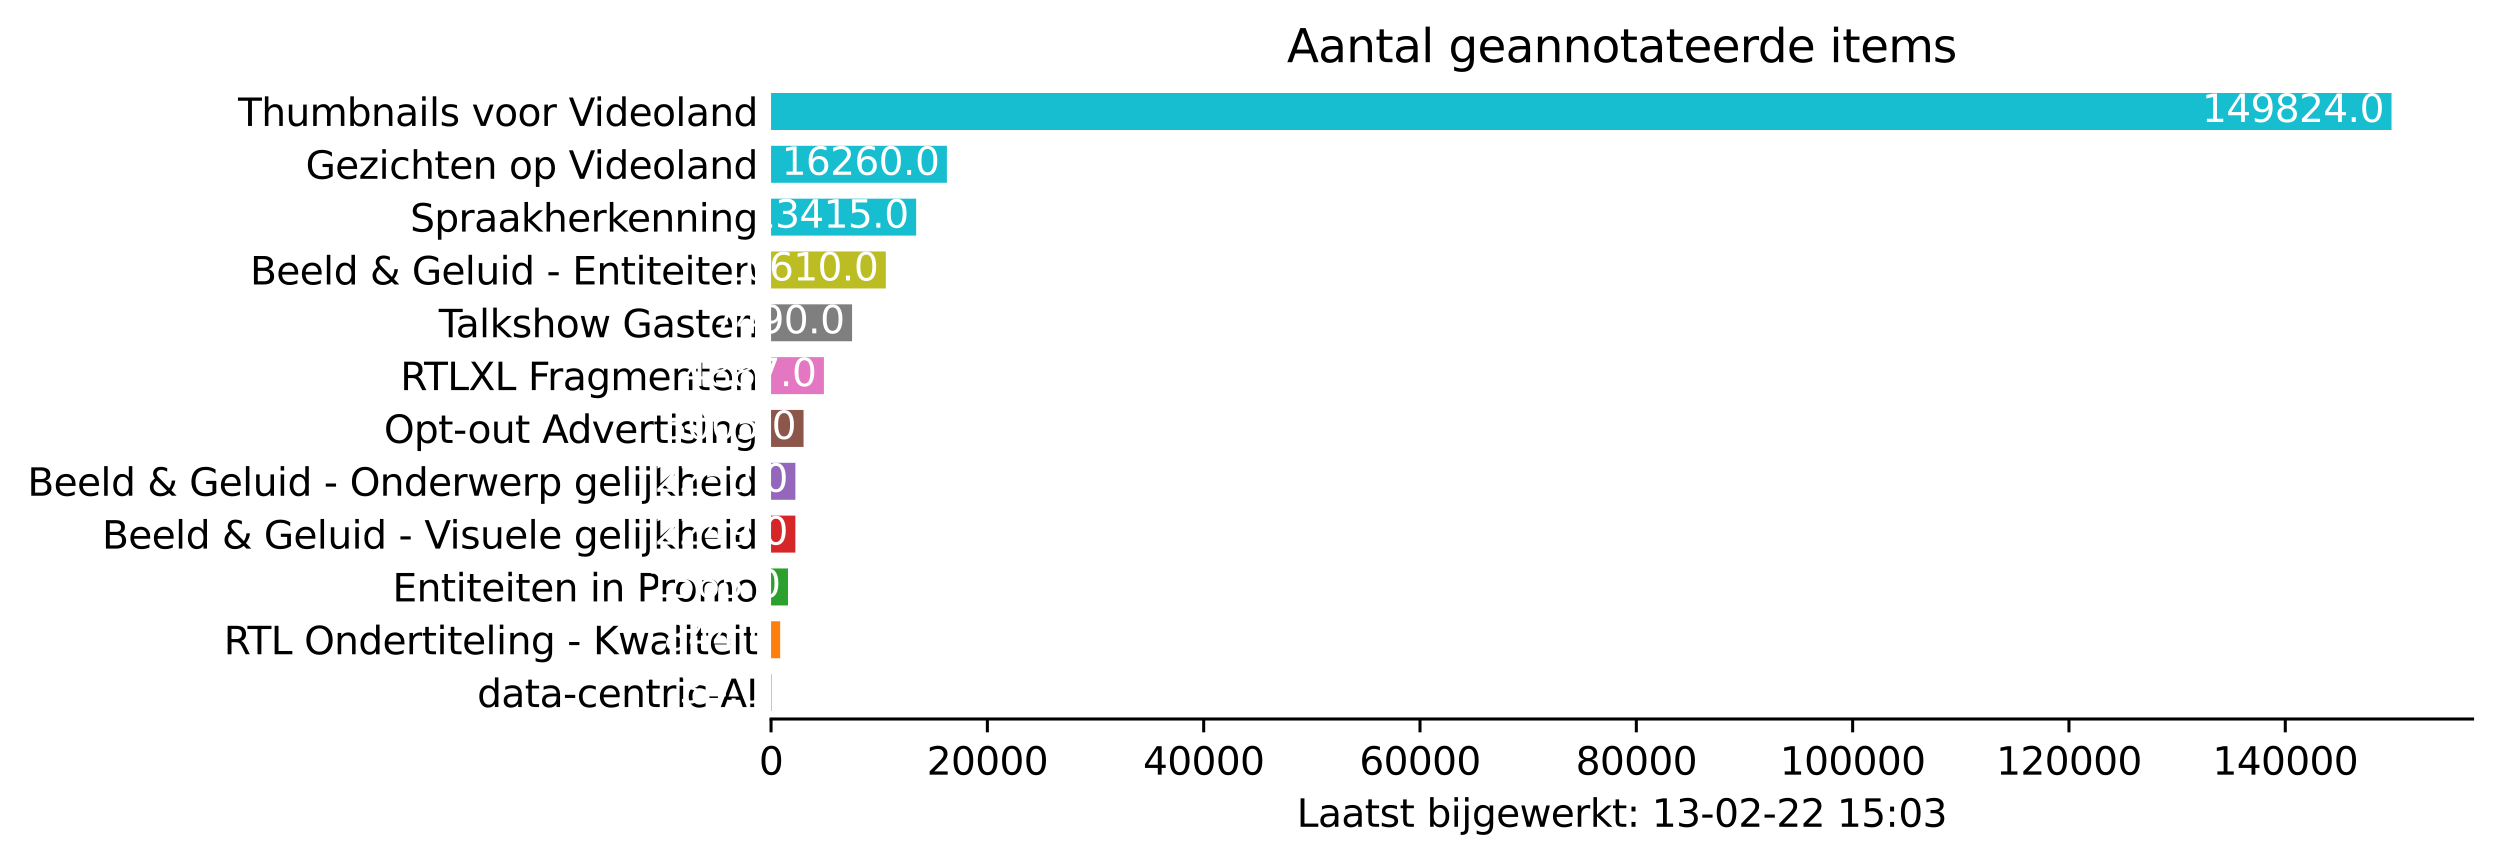 <?xml version="1.0" encoding="utf-8" standalone="no"?>
<!DOCTYPE svg PUBLIC "-//W3C//DTD SVG 1.1//EN"
  "http://www.w3.org/Graphics/SVG/1.1/DTD/svg11.dtd">
<svg xmlns:xlink="http://www.w3.org/1999/xlink" width="655.891pt" height="226.194pt" viewBox="0 0 655.891 226.194" xmlns="http://www.w3.org/2000/svg" version="1.1">
 <defs>
  <style type="text/css">*{stroke-linejoin: round; stroke-linecap: butt}</style>
 </defs>
 <g id="figure_1">
  <g id="patch_1">
   <path d="M 0 226.194 
L 655.891 226.194 
L 655.891 0 
L 0 0 
z
" style="fill: #ffffff"/>
  </g>
  <g id="axes_1">
   <g id="patch_2">
    <path d="M 202.291 188.638 
L 648.691 188.638 
L 648.691 22.318 
L 202.291 22.318 
z
" style="fill: #ffffff"/>
   </g>
   <g id="patch_3">
    <path d="M 202.291 186.559 
L 202.387 186.559 
L 202.387 176.857 
L 202.291 176.857 
z
" clip-path="url(#pb85c07b975)" style="fill: #1f77b4"/>
   </g>
   <g id="patch_4">
    <path d="M 202.291 172.699 
L 204.686 172.699 
L 204.686 162.997 
L 202.291 162.997 
z
" clip-path="url(#pb85c07b975)" style="fill: #ff7f0e"/>
   </g>
   <g id="patch_5">
    <path d="M 202.291 158.839 
L 206.731 158.839 
L 206.731 149.137 
L 202.291 149.137 
z
" clip-path="url(#pb85c07b975)" style="fill: #2ca02c"/>
   </g>
   <g id="patch_6">
    <path d="M 202.291 144.979 
L 208.672 144.979 
L 208.672 135.277 
L 202.291 135.277 
z
" clip-path="url(#pb85c07b975)" style="fill: #d62728"/>
   </g>
   <g id="patch_7">
    <path d="M 202.291 131.119 
L 208.675 131.119 
L 208.675 121.417 
L 202.291 121.417 
z
" clip-path="url(#pb85c07b975)" style="fill: #9467bd"/>
   </g>
   <g id="patch_8">
    <path d="M 202.291 117.259 
L 210.818 117.259 
L 210.818 107.557 
L 202.291 107.557 
z
" clip-path="url(#pb85c07b975)" style="fill: #8c564b"/>
   </g>
   <g id="patch_9">
    <path d="M 202.291 103.399 
L 216.158 103.399 
L 216.158 93.697 
L 202.291 93.697 
z
" clip-path="url(#pb85c07b975)" style="fill: #e377c2"/>
   </g>
   <g id="patch_10">
    <path d="M 202.291 89.539 
L 223.544 89.539 
L 223.544 79.837 
L 202.291 79.837 
z
" clip-path="url(#pb85c07b975)" style="fill: #7f7f7f"/>
   </g>
   <g id="patch_11">
    <path d="M 202.291 75.679 
L 232.398 75.679 
L 232.398 65.977 
L 202.291 65.977 
z
" clip-path="url(#pb85c07b975)" style="fill: #bcbd22"/>
   </g>
   <g id="patch_12">
    <path d="M 202.291 61.819 
L 240.357 61.819 
L 240.357 52.117 
L 202.291 52.117 
z
" clip-path="url(#pb85c07b975)" style="fill: #17becf"/>
   </g>
   <g id="patch_13">
    <path d="M 202.291 47.959 
L 248.43 47.959 
L 248.43 38.257 
L 202.291 38.257 
z
" clip-path="url(#pb85c07b975)" style="fill: #17becf"/>
   </g>
   <g id="patch_14">
    <path d="M 202.291 34.099 
L 627.433 34.099 
L 627.433 24.397 
L 202.291 24.397 
z
" clip-path="url(#pb85c07b975)" style="fill: #17becf"/>
   </g>
   <g id="matplotlib.axis_1">
    <g id="xtick_1">
     <g id="line2d_1">
      <defs>
       <path id="mb6f5c6ece5" d="M 0 0 
L 0 3.5 
" style="stroke: #000000; stroke-width: 0.8"/>
      </defs>
      <g>
       <use xlink:href="#mb6f5c6ece5" x="202.291" y="188.638" style="stroke: #000000; stroke-width: 0.8"/>
      </g>
     </g>
     <g id="text_1">
      <!-- 0 -->
      <g transform="translate(199.109 203.237)scale(0.1 -0.1)">
       <defs>
        <path id="DejaVuSans-30" d="M 2034 4250 
Q 1547 4250 1301 3770 
Q 1056 3291 1056 2328 
Q 1056 1369 1301 889 
Q 1547 409 2034 409 
Q 2525 409 2770 889 
Q 3016 1369 3016 2328 
Q 3016 3291 2770 3770 
Q 2525 4250 2034 4250 
z
M 2034 4750 
Q 2819 4750 3233 4129 
Q 3647 3509 3647 2328 
Q 3647 1150 3233 529 
Q 2819 -91 2034 -91 
Q 1250 -91 836 529 
Q 422 1150 422 2328 
Q 422 3509 836 4129 
Q 1250 4750 2034 4750 
z
" transform="scale(0.016)"/>
       </defs>
       <use xlink:href="#DejaVuSans-30"/>
      </g>
     </g>
    </g>
    <g id="xtick_2">
     <g id="line2d_2">
      <g>
       <use xlink:href="#mb6f5c6ece5" x="259.043" y="188.638" style="stroke: #000000; stroke-width: 0.8"/>
      </g>
     </g>
     <g id="text_2">
      <!-- 20000 -->
      <g transform="translate(243.137 203.237)scale(0.1 -0.1)">
       <defs>
        <path id="DejaVuSans-32" d="M 1228 531 
L 3431 531 
L 3431 0 
L 469 0 
L 469 531 
Q 828 903 1448 1529 
Q 2069 2156 2228 2338 
Q 2531 2678 2651 2914 
Q 2772 3150 2772 3378 
Q 2772 3750 2511 3984 
Q 2250 4219 1831 4219 
Q 1534 4219 1204 4116 
Q 875 4013 500 3803 
L 500 4441 
Q 881 4594 1212 4672 
Q 1544 4750 1819 4750 
Q 2544 4750 2975 4387 
Q 3406 4025 3406 3419 
Q 3406 3131 3298 2873 
Q 3191 2616 2906 2266 
Q 2828 2175 2409 1742 
Q 1991 1309 1228 531 
z
" transform="scale(0.016)"/>
       </defs>
       <use xlink:href="#DejaVuSans-32"/>
       <use xlink:href="#DejaVuSans-30" x="63.623"/>
       <use xlink:href="#DejaVuSans-30" x="127.246"/>
       <use xlink:href="#DejaVuSans-30" x="190.869"/>
       <use xlink:href="#DejaVuSans-30" x="254.492"/>
      </g>
     </g>
    </g>
    <g id="xtick_3">
     <g id="line2d_3">
      <g>
       <use xlink:href="#mb6f5c6ece5" x="315.795" y="188.638" style="stroke: #000000; stroke-width: 0.8"/>
      </g>
     </g>
     <g id="text_3">
      <!-- 40000 -->
      <g transform="translate(299.889 203.237)scale(0.1 -0.1)">
       <defs>
        <path id="DejaVuSans-34" d="M 2419 4116 
L 825 1625 
L 2419 1625 
L 2419 4116 
z
M 2253 4666 
L 3047 4666 
L 3047 1625 
L 3713 1625 
L 3713 1100 
L 3047 1100 
L 3047 0 
L 2419 0 
L 2419 1100 
L 313 1100 
L 313 1709 
L 2253 4666 
z
" transform="scale(0.016)"/>
       </defs>
       <use xlink:href="#DejaVuSans-34"/>
       <use xlink:href="#DejaVuSans-30" x="63.623"/>
       <use xlink:href="#DejaVuSans-30" x="127.246"/>
       <use xlink:href="#DejaVuSans-30" x="190.869"/>
       <use xlink:href="#DejaVuSans-30" x="254.492"/>
      </g>
     </g>
    </g>
    <g id="xtick_4">
     <g id="line2d_4">
      <g>
       <use xlink:href="#mb6f5c6ece5" x="372.548" y="188.638" style="stroke: #000000; stroke-width: 0.8"/>
      </g>
     </g>
     <g id="text_4">
      <!-- 60000 -->
      <g transform="translate(356.641 203.237)scale(0.1 -0.1)">
       <defs>
        <path id="DejaVuSans-36" d="M 2113 2584 
Q 1688 2584 1439 2293 
Q 1191 2003 1191 1497 
Q 1191 994 1439 701 
Q 1688 409 2113 409 
Q 2538 409 2786 701 
Q 3034 994 3034 1497 
Q 3034 2003 2786 2293 
Q 2538 2584 2113 2584 
z
M 3366 4563 
L 3366 3988 
Q 3128 4100 2886 4159 
Q 2644 4219 2406 4219 
Q 1781 4219 1451 3797 
Q 1122 3375 1075 2522 
Q 1259 2794 1537 2939 
Q 1816 3084 2150 3084 
Q 2853 3084 3261 2657 
Q 3669 2231 3669 1497 
Q 3669 778 3244 343 
Q 2819 -91 2113 -91 
Q 1303 -91 875 529 
Q 447 1150 447 2328 
Q 447 3434 972 4092 
Q 1497 4750 2381 4750 
Q 2619 4750 2861 4703 
Q 3103 4656 3366 4563 
z
" transform="scale(0.016)"/>
       </defs>
       <use xlink:href="#DejaVuSans-36"/>
       <use xlink:href="#DejaVuSans-30" x="63.623"/>
       <use xlink:href="#DejaVuSans-30" x="127.246"/>
       <use xlink:href="#DejaVuSans-30" x="190.869"/>
       <use xlink:href="#DejaVuSans-30" x="254.492"/>
      </g>
     </g>
    </g>
    <g id="xtick_5">
     <g id="line2d_5">
      <g>
       <use xlink:href="#mb6f5c6ece5" x="429.3" y="188.638" style="stroke: #000000; stroke-width: 0.8"/>
      </g>
     </g>
     <g id="text_5">
      <!-- 80000 -->
      <g transform="translate(413.394 203.237)scale(0.1 -0.1)">
       <defs>
        <path id="DejaVuSans-38" d="M 2034 2216 
Q 1584 2216 1326 1975 
Q 1069 1734 1069 1313 
Q 1069 891 1326 650 
Q 1584 409 2034 409 
Q 2484 409 2743 651 
Q 3003 894 3003 1313 
Q 3003 1734 2745 1975 
Q 2488 2216 2034 2216 
z
M 1403 2484 
Q 997 2584 770 2862 
Q 544 3141 544 3541 
Q 544 4100 942 4425 
Q 1341 4750 2034 4750 
Q 2731 4750 3128 4425 
Q 3525 4100 3525 3541 
Q 3525 3141 3298 2862 
Q 3072 2584 2669 2484 
Q 3125 2378 3379 2068 
Q 3634 1759 3634 1313 
Q 3634 634 3220 271 
Q 2806 -91 2034 -91 
Q 1263 -91 848 271 
Q 434 634 434 1313 
Q 434 1759 690 2068 
Q 947 2378 1403 2484 
z
M 1172 3481 
Q 1172 3119 1398 2916 
Q 1625 2713 2034 2713 
Q 2441 2713 2670 2916 
Q 2900 3119 2900 3481 
Q 2900 3844 2670 4047 
Q 2441 4250 2034 4250 
Q 1625 4250 1398 4047 
Q 1172 3844 1172 3481 
z
" transform="scale(0.016)"/>
       </defs>
       <use xlink:href="#DejaVuSans-38"/>
       <use xlink:href="#DejaVuSans-30" x="63.623"/>
       <use xlink:href="#DejaVuSans-30" x="127.246"/>
       <use xlink:href="#DejaVuSans-30" x="190.869"/>
       <use xlink:href="#DejaVuSans-30" x="254.492"/>
      </g>
     </g>
    </g>
    <g id="xtick_6">
     <g id="line2d_6">
      <g>
       <use xlink:href="#mb6f5c6ece5" x="486.052" y="188.638" style="stroke: #000000; stroke-width: 0.8"/>
      </g>
     </g>
     <g id="text_6">
      <!-- 100000 -->
      <g transform="translate(466.965 203.237)scale(0.1 -0.1)">
       <defs>
        <path id="DejaVuSans-31" d="M 794 531 
L 1825 531 
L 1825 4091 
L 703 3866 
L 703 4441 
L 1819 4666 
L 2450 4666 
L 2450 531 
L 3481 531 
L 3481 0 
L 794 0 
L 794 531 
z
" transform="scale(0.016)"/>
       </defs>
       <use xlink:href="#DejaVuSans-31"/>
       <use xlink:href="#DejaVuSans-30" x="63.623"/>
       <use xlink:href="#DejaVuSans-30" x="127.246"/>
       <use xlink:href="#DejaVuSans-30" x="190.869"/>
       <use xlink:href="#DejaVuSans-30" x="254.492"/>
       <use xlink:href="#DejaVuSans-30" x="318.115"/>
      </g>
     </g>
    </g>
    <g id="xtick_7">
     <g id="line2d_7">
      <g>
       <use xlink:href="#mb6f5c6ece5" x="542.804" y="188.638" style="stroke: #000000; stroke-width: 0.8"/>
      </g>
     </g>
     <g id="text_7">
      <!-- 120000 -->
      <g transform="translate(523.717 203.237)scale(0.1 -0.1)">
       <use xlink:href="#DejaVuSans-31"/>
       <use xlink:href="#DejaVuSans-32" x="63.623"/>
       <use xlink:href="#DejaVuSans-30" x="127.246"/>
       <use xlink:href="#DejaVuSans-30" x="190.869"/>
       <use xlink:href="#DejaVuSans-30" x="254.492"/>
       <use xlink:href="#DejaVuSans-30" x="318.115"/>
      </g>
     </g>
    </g>
    <g id="xtick_8">
     <g id="line2d_8">
      <g>
       <use xlink:href="#mb6f5c6ece5" x="599.557" y="188.638" style="stroke: #000000; stroke-width: 0.8"/>
      </g>
     </g>
     <g id="text_8">
      <!-- 140000 -->
      <g transform="translate(580.469 203.237)scale(0.1 -0.1)">
       <use xlink:href="#DejaVuSans-31"/>
       <use xlink:href="#DejaVuSans-34" x="63.623"/>
       <use xlink:href="#DejaVuSans-30" x="127.246"/>
       <use xlink:href="#DejaVuSans-30" x="190.869"/>
       <use xlink:href="#DejaVuSans-30" x="254.492"/>
       <use xlink:href="#DejaVuSans-30" x="318.115"/>
      </g>
     </g>
    </g>
    <g id="text_9">
     <!-- Laatst bijgewerkt: 13-02-22 15:03 -->
     <g transform="translate(340.216 216.915)scale(0.1 -0.1)">
      <defs>
       <path id="DejaVuSans-4c" d="M 628 4666 
L 1259 4666 
L 1259 531 
L 3531 531 
L 3531 0 
L 628 0 
L 628 4666 
z
" transform="scale(0.016)"/>
       <path id="DejaVuSans-61" d="M 2194 1759 
Q 1497 1759 1228 1600 
Q 959 1441 959 1056 
Q 959 750 1161 570 
Q 1363 391 1709 391 
Q 2188 391 2477 730 
Q 2766 1069 2766 1631 
L 2766 1759 
L 2194 1759 
z
M 3341 1997 
L 3341 0 
L 2766 0 
L 2766 531 
Q 2569 213 2275 61 
Q 1981 -91 1556 -91 
Q 1019 -91 701 211 
Q 384 513 384 1019 
Q 384 1609 779 1909 
Q 1175 2209 1959 2209 
L 2766 2209 
L 2766 2266 
Q 2766 2663 2505 2880 
Q 2244 3097 1772 3097 
Q 1472 3097 1187 3025 
Q 903 2953 641 2809 
L 641 3341 
Q 956 3463 1253 3523 
Q 1550 3584 1831 3584 
Q 2591 3584 2966 3190 
Q 3341 2797 3341 1997 
z
" transform="scale(0.016)"/>
       <path id="DejaVuSans-74" d="M 1172 4494 
L 1172 3500 
L 2356 3500 
L 2356 3053 
L 1172 3053 
L 1172 1153 
Q 1172 725 1289 603 
Q 1406 481 1766 481 
L 2356 481 
L 2356 0 
L 1766 0 
Q 1100 0 847 248 
Q 594 497 594 1153 
L 594 3053 
L 172 3053 
L 172 3500 
L 594 3500 
L 594 4494 
L 1172 4494 
z
" transform="scale(0.016)"/>
       <path id="DejaVuSans-73" d="M 2834 3397 
L 2834 2853 
Q 2591 2978 2328 3040 
Q 2066 3103 1784 3103 
Q 1356 3103 1142 2972 
Q 928 2841 928 2578 
Q 928 2378 1081 2264 
Q 1234 2150 1697 2047 
L 1894 2003 
Q 2506 1872 2764 1633 
Q 3022 1394 3022 966 
Q 3022 478 2636 193 
Q 2250 -91 1575 -91 
Q 1294 -91 989 -36 
Q 684 19 347 128 
L 347 722 
Q 666 556 975 473 
Q 1284 391 1588 391 
Q 1994 391 2212 530 
Q 2431 669 2431 922 
Q 2431 1156 2273 1281 
Q 2116 1406 1581 1522 
L 1381 1569 
Q 847 1681 609 1914 
Q 372 2147 372 2553 
Q 372 3047 722 3315 
Q 1072 3584 1716 3584 
Q 2034 3584 2315 3537 
Q 2597 3491 2834 3397 
z
" transform="scale(0.016)"/>
       <path id="DejaVuSans-20" transform="scale(0.016)"/>
       <path id="DejaVuSans-62" d="M 3116 1747 
Q 3116 2381 2855 2742 
Q 2594 3103 2138 3103 
Q 1681 3103 1420 2742 
Q 1159 2381 1159 1747 
Q 1159 1113 1420 752 
Q 1681 391 2138 391 
Q 2594 391 2855 752 
Q 3116 1113 3116 1747 
z
M 1159 2969 
Q 1341 3281 1617 3432 
Q 1894 3584 2278 3584 
Q 2916 3584 3314 3078 
Q 3713 2572 3713 1747 
Q 3713 922 3314 415 
Q 2916 -91 2278 -91 
Q 1894 -91 1617 61 
Q 1341 213 1159 525 
L 1159 0 
L 581 0 
L 581 4863 
L 1159 4863 
L 1159 2969 
z
" transform="scale(0.016)"/>
       <path id="DejaVuSans-69" d="M 603 3500 
L 1178 3500 
L 1178 0 
L 603 0 
L 603 3500 
z
M 603 4863 
L 1178 4863 
L 1178 4134 
L 603 4134 
L 603 4863 
z
" transform="scale(0.016)"/>
       <path id="DejaVuSans-6a" d="M 603 3500 
L 1178 3500 
L 1178 -63 
Q 1178 -731 923 -1031 
Q 669 -1331 103 -1331 
L -116 -1331 
L -116 -844 
L 38 -844 
Q 366 -844 484 -692 
Q 603 -541 603 -63 
L 603 3500 
z
M 603 4863 
L 1178 4863 
L 1178 4134 
L 603 4134 
L 603 4863 
z
" transform="scale(0.016)"/>
       <path id="DejaVuSans-67" d="M 2906 1791 
Q 2906 2416 2648 2759 
Q 2391 3103 1925 3103 
Q 1463 3103 1205 2759 
Q 947 2416 947 1791 
Q 947 1169 1205 825 
Q 1463 481 1925 481 
Q 2391 481 2648 825 
Q 2906 1169 2906 1791 
z
M 3481 434 
Q 3481 -459 3084 -895 
Q 2688 -1331 1869 -1331 
Q 1566 -1331 1297 -1286 
Q 1028 -1241 775 -1147 
L 775 -588 
Q 1028 -725 1275 -790 
Q 1522 -856 1778 -856 
Q 2344 -856 2625 -561 
Q 2906 -266 2906 331 
L 2906 616 
Q 2728 306 2450 153 
Q 2172 0 1784 0 
Q 1141 0 747 490 
Q 353 981 353 1791 
Q 353 2603 747 3093 
Q 1141 3584 1784 3584 
Q 2172 3584 2450 3431 
Q 2728 3278 2906 2969 
L 2906 3500 
L 3481 3500 
L 3481 434 
z
" transform="scale(0.016)"/>
       <path id="DejaVuSans-65" d="M 3597 1894 
L 3597 1613 
L 953 1613 
Q 991 1019 1311 708 
Q 1631 397 2203 397 
Q 2534 397 2845 478 
Q 3156 559 3463 722 
L 3463 178 
Q 3153 47 2828 -22 
Q 2503 -91 2169 -91 
Q 1331 -91 842 396 
Q 353 884 353 1716 
Q 353 2575 817 3079 
Q 1281 3584 2069 3584 
Q 2775 3584 3186 3129 
Q 3597 2675 3597 1894 
z
M 3022 2063 
Q 3016 2534 2758 2815 
Q 2500 3097 2075 3097 
Q 1594 3097 1305 2825 
Q 1016 2553 972 2059 
L 3022 2063 
z
" transform="scale(0.016)"/>
       <path id="DejaVuSans-77" d="M 269 3500 
L 844 3500 
L 1563 769 
L 2278 3500 
L 2956 3500 
L 3675 769 
L 4391 3500 
L 4966 3500 
L 4050 0 
L 3372 0 
L 2619 2869 
L 1863 0 
L 1184 0 
L 269 3500 
z
" transform="scale(0.016)"/>
       <path id="DejaVuSans-72" d="M 2631 2963 
Q 2534 3019 2420 3045 
Q 2306 3072 2169 3072 
Q 1681 3072 1420 2755 
Q 1159 2438 1159 1844 
L 1159 0 
L 581 0 
L 581 3500 
L 1159 3500 
L 1159 2956 
Q 1341 3275 1631 3429 
Q 1922 3584 2338 3584 
Q 2397 3584 2469 3576 
Q 2541 3569 2628 3553 
L 2631 2963 
z
" transform="scale(0.016)"/>
       <path id="DejaVuSans-6b" d="M 581 4863 
L 1159 4863 
L 1159 1991 
L 2875 3500 
L 3609 3500 
L 1753 1863 
L 3688 0 
L 2938 0 
L 1159 1709 
L 1159 0 
L 581 0 
L 581 4863 
z
" transform="scale(0.016)"/>
       <path id="DejaVuSans-3a" d="M 750 794 
L 1409 794 
L 1409 0 
L 750 0 
L 750 794 
z
M 750 3309 
L 1409 3309 
L 1409 2516 
L 750 2516 
L 750 3309 
z
" transform="scale(0.016)"/>
       <path id="DejaVuSans-33" d="M 2597 2516 
Q 3050 2419 3304 2112 
Q 3559 1806 3559 1356 
Q 3559 666 3084 287 
Q 2609 -91 1734 -91 
Q 1441 -91 1130 -33 
Q 819 25 488 141 
L 488 750 
Q 750 597 1062 519 
Q 1375 441 1716 441 
Q 2309 441 2620 675 
Q 2931 909 2931 1356 
Q 2931 1769 2642 2001 
Q 2353 2234 1838 2234 
L 1294 2234 
L 1294 2753 
L 1863 2753 
Q 2328 2753 2575 2939 
Q 2822 3125 2822 3475 
Q 2822 3834 2567 4026 
Q 2313 4219 1838 4219 
Q 1578 4219 1281 4162 
Q 984 4106 628 3988 
L 628 4550 
Q 988 4650 1302 4700 
Q 1616 4750 1894 4750 
Q 2613 4750 3031 4423 
Q 3450 4097 3450 3541 
Q 3450 3153 3228 2886 
Q 3006 2619 2597 2516 
z
" transform="scale(0.016)"/>
       <path id="DejaVuSans-2d" d="M 313 2009 
L 1997 2009 
L 1997 1497 
L 313 1497 
L 313 2009 
z
" transform="scale(0.016)"/>
       <path id="DejaVuSans-35" d="M 691 4666 
L 3169 4666 
L 3169 4134 
L 1269 4134 
L 1269 2991 
Q 1406 3038 1543 3061 
Q 1681 3084 1819 3084 
Q 2600 3084 3056 2656 
Q 3513 2228 3513 1497 
Q 3513 744 3044 326 
Q 2575 -91 1722 -91 
Q 1428 -91 1123 -41 
Q 819 9 494 109 
L 494 744 
Q 775 591 1075 516 
Q 1375 441 1709 441 
Q 2250 441 2565 725 
Q 2881 1009 2881 1497 
Q 2881 1984 2565 2268 
Q 2250 2553 1709 2553 
Q 1456 2553 1204 2497 
Q 953 2441 691 2322 
L 691 4666 
z
" transform="scale(0.016)"/>
      </defs>
      <use xlink:href="#DejaVuSans-4c"/>
      <use xlink:href="#DejaVuSans-61" x="55.713"/>
      <use xlink:href="#DejaVuSans-61" x="116.992"/>
      <use xlink:href="#DejaVuSans-74" x="178.271"/>
      <use xlink:href="#DejaVuSans-73" x="217.48"/>
      <use xlink:href="#DejaVuSans-74" x="269.58"/>
      <use xlink:href="#DejaVuSans-20" x="308.789"/>
      <use xlink:href="#DejaVuSans-62" x="340.576"/>
      <use xlink:href="#DejaVuSans-69" x="404.053"/>
      <use xlink:href="#DejaVuSans-6a" x="431.836"/>
      <use xlink:href="#DejaVuSans-67" x="459.619"/>
      <use xlink:href="#DejaVuSans-65" x="523.096"/>
      <use xlink:href="#DejaVuSans-77" x="584.619"/>
      <use xlink:href="#DejaVuSans-65" x="666.406"/>
      <use xlink:href="#DejaVuSans-72" x="727.93"/>
      <use xlink:href="#DejaVuSans-6b" x="769.043"/>
      <use xlink:href="#DejaVuSans-74" x="826.953"/>
      <use xlink:href="#DejaVuSans-3a" x="866.162"/>
      <use xlink:href="#DejaVuSans-20" x="899.854"/>
      <use xlink:href="#DejaVuSans-31" x="931.641"/>
      <use xlink:href="#DejaVuSans-33" x="995.264"/>
      <use xlink:href="#DejaVuSans-2d" x="1058.887"/>
      <use xlink:href="#DejaVuSans-30" x="1094.971"/>
      <use xlink:href="#DejaVuSans-32" x="1158.594"/>
      <use xlink:href="#DejaVuSans-2d" x="1222.217"/>
      <use xlink:href="#DejaVuSans-32" x="1258.301"/>
      <use xlink:href="#DejaVuSans-32" x="1321.924"/>
      <use xlink:href="#DejaVuSans-20" x="1385.547"/>
      <use xlink:href="#DejaVuSans-31" x="1417.334"/>
      <use xlink:href="#DejaVuSans-35" x="1480.957"/>
      <use xlink:href="#DejaVuSans-3a" x="1544.58"/>
      <use xlink:href="#DejaVuSans-30" x="1578.271"/>
      <use xlink:href="#DejaVuSans-33" x="1641.895"/>
     </g>
    </g>
   </g>
   <g id="matplotlib.axis_2">
    <g id="ytick_1">
     <g id="line2d_9"/>
     <g id="text_10">
      <!-- data-centric-AI -->
      <g transform="translate(125.188 185.507)scale(0.1 -0.1)">
       <defs>
        <path id="DejaVuSans-64" d="M 2906 2969 
L 2906 4863 
L 3481 4863 
L 3481 0 
L 2906 0 
L 2906 525 
Q 2725 213 2448 61 
Q 2172 -91 1784 -91 
Q 1150 -91 751 415 
Q 353 922 353 1747 
Q 353 2572 751 3078 
Q 1150 3584 1784 3584 
Q 2172 3584 2448 3432 
Q 2725 3281 2906 2969 
z
M 947 1747 
Q 947 1113 1208 752 
Q 1469 391 1925 391 
Q 2381 391 2643 752 
Q 2906 1113 2906 1747 
Q 2906 2381 2643 2742 
Q 2381 3103 1925 3103 
Q 1469 3103 1208 2742 
Q 947 2381 947 1747 
z
" transform="scale(0.016)"/>
        <path id="DejaVuSans-63" d="M 3122 3366 
L 3122 2828 
Q 2878 2963 2633 3030 
Q 2388 3097 2138 3097 
Q 1578 3097 1268 2742 
Q 959 2388 959 1747 
Q 959 1106 1268 751 
Q 1578 397 2138 397 
Q 2388 397 2633 464 
Q 2878 531 3122 666 
L 3122 134 
Q 2881 22 2623 -34 
Q 2366 -91 2075 -91 
Q 1284 -91 818 406 
Q 353 903 353 1747 
Q 353 2603 823 3093 
Q 1294 3584 2113 3584 
Q 2378 3584 2631 3529 
Q 2884 3475 3122 3366 
z
" transform="scale(0.016)"/>
        <path id="DejaVuSans-6e" d="M 3513 2113 
L 3513 0 
L 2938 0 
L 2938 2094 
Q 2938 2591 2744 2837 
Q 2550 3084 2163 3084 
Q 1697 3084 1428 2787 
Q 1159 2491 1159 1978 
L 1159 0 
L 581 0 
L 581 3500 
L 1159 3500 
L 1159 2956 
Q 1366 3272 1645 3428 
Q 1925 3584 2291 3584 
Q 2894 3584 3203 3211 
Q 3513 2838 3513 2113 
z
" transform="scale(0.016)"/>
        <path id="DejaVuSans-41" d="M 2188 4044 
L 1331 1722 
L 3047 1722 
L 2188 4044 
z
M 1831 4666 
L 2547 4666 
L 4325 0 
L 3669 0 
L 3244 1197 
L 1141 1197 
L 716 0 
L 50 0 
L 1831 4666 
z
" transform="scale(0.016)"/>
        <path id="DejaVuSans-49" d="M 628 4666 
L 1259 4666 
L 1259 0 
L 628 0 
L 628 4666 
z
" transform="scale(0.016)"/>
       </defs>
       <use xlink:href="#DejaVuSans-64"/>
       <use xlink:href="#DejaVuSans-61" x="63.477"/>
       <use xlink:href="#DejaVuSans-74" x="124.756"/>
       <use xlink:href="#DejaVuSans-61" x="163.965"/>
       <use xlink:href="#DejaVuSans-2d" x="225.244"/>
       <use xlink:href="#DejaVuSans-63" x="261.328"/>
       <use xlink:href="#DejaVuSans-65" x="316.309"/>
       <use xlink:href="#DejaVuSans-6e" x="377.832"/>
       <use xlink:href="#DejaVuSans-74" x="441.211"/>
       <use xlink:href="#DejaVuSans-72" x="480.42"/>
       <use xlink:href="#DejaVuSans-69" x="521.533"/>
       <use xlink:href="#DejaVuSans-63" x="549.316"/>
       <use xlink:href="#DejaVuSans-2d" x="604.297"/>
       <use xlink:href="#DejaVuSans-41" x="638.131"/>
       <use xlink:href="#DejaVuSans-49" x="706.539"/>
      </g>
     </g>
    </g>
    <g id="ytick_2">
     <g id="line2d_10"/>
     <g id="text_11">
      <!-- RTL Ondertiteling - Kwaliteit -->
      <g transform="translate(58.717 171.647)scale(0.1 -0.1)">
       <defs>
        <path id="DejaVuSans-52" d="M 2841 2188 
Q 3044 2119 3236 1894 
Q 3428 1669 3622 1275 
L 4263 0 
L 3584 0 
L 2988 1197 
Q 2756 1666 2539 1819 
Q 2322 1972 1947 1972 
L 1259 1972 
L 1259 0 
L 628 0 
L 628 4666 
L 2053 4666 
Q 2853 4666 3247 4331 
Q 3641 3997 3641 3322 
Q 3641 2881 3436 2590 
Q 3231 2300 2841 2188 
z
M 1259 4147 
L 1259 2491 
L 2053 2491 
Q 2509 2491 2742 2702 
Q 2975 2913 2975 3322 
Q 2975 3731 2742 3939 
Q 2509 4147 2053 4147 
L 1259 4147 
z
" transform="scale(0.016)"/>
        <path id="DejaVuSans-54" d="M -19 4666 
L 3928 4666 
L 3928 4134 
L 2272 4134 
L 2272 0 
L 1638 0 
L 1638 4134 
L -19 4134 
L -19 4666 
z
" transform="scale(0.016)"/>
        <path id="DejaVuSans-4f" d="M 2522 4238 
Q 1834 4238 1429 3725 
Q 1025 3213 1025 2328 
Q 1025 1447 1429 934 
Q 1834 422 2522 422 
Q 3209 422 3611 934 
Q 4013 1447 4013 2328 
Q 4013 3213 3611 3725 
Q 3209 4238 2522 4238 
z
M 2522 4750 
Q 3503 4750 4090 4092 
Q 4678 3434 4678 2328 
Q 4678 1225 4090 567 
Q 3503 -91 2522 -91 
Q 1538 -91 948 565 
Q 359 1222 359 2328 
Q 359 3434 948 4092 
Q 1538 4750 2522 4750 
z
" transform="scale(0.016)"/>
        <path id="DejaVuSans-6c" d="M 603 4863 
L 1178 4863 
L 1178 0 
L 603 0 
L 603 4863 
z
" transform="scale(0.016)"/>
        <path id="DejaVuSans-4b" d="M 628 4666 
L 1259 4666 
L 1259 2694 
L 3353 4666 
L 4166 4666 
L 1850 2491 
L 4331 0 
L 3500 0 
L 1259 2247 
L 1259 0 
L 628 0 
L 628 4666 
z
" transform="scale(0.016)"/>
       </defs>
       <use xlink:href="#DejaVuSans-52"/>
       <use xlink:href="#DejaVuSans-54" x="62.232"/>
       <use xlink:href="#DejaVuSans-4c" x="123.316"/>
       <use xlink:href="#DejaVuSans-20" x="179.029"/>
       <use xlink:href="#DejaVuSans-4f" x="210.816"/>
       <use xlink:href="#DejaVuSans-6e" x="289.527"/>
       <use xlink:href="#DejaVuSans-64" x="352.906"/>
       <use xlink:href="#DejaVuSans-65" x="416.383"/>
       <use xlink:href="#DejaVuSans-72" x="477.906"/>
       <use xlink:href="#DejaVuSans-74" x="519.02"/>
       <use xlink:href="#DejaVuSans-69" x="558.229"/>
       <use xlink:href="#DejaVuSans-74" x="586.012"/>
       <use xlink:href="#DejaVuSans-65" x="625.221"/>
       <use xlink:href="#DejaVuSans-6c" x="686.744"/>
       <use xlink:href="#DejaVuSans-69" x="714.527"/>
       <use xlink:href="#DejaVuSans-6e" x="742.311"/>
       <use xlink:href="#DejaVuSans-67" x="805.689"/>
       <use xlink:href="#DejaVuSans-20" x="869.166"/>
       <use xlink:href="#DejaVuSans-2d" x="900.953"/>
       <use xlink:href="#DejaVuSans-20" x="937.037"/>
       <use xlink:href="#DejaVuSans-4b" x="968.824"/>
       <use xlink:href="#DejaVuSans-77" x="1034.4"/>
       <use xlink:href="#DejaVuSans-61" x="1116.188"/>
       <use xlink:href="#DejaVuSans-6c" x="1177.467"/>
       <use xlink:href="#DejaVuSans-69" x="1205.25"/>
       <use xlink:href="#DejaVuSans-74" x="1233.033"/>
       <use xlink:href="#DejaVuSans-65" x="1272.242"/>
       <use xlink:href="#DejaVuSans-69" x="1333.766"/>
       <use xlink:href="#DejaVuSans-74" x="1361.549"/>
      </g>
     </g>
    </g>
    <g id="ytick_3">
     <g id="line2d_11"/>
     <g id="text_12">
      <!-- Entiteiten in Promo -->
      <g transform="translate(102.983 157.787)scale(0.1 -0.1)">
       <defs>
        <path id="DejaVuSans-45" d="M 628 4666 
L 3578 4666 
L 3578 4134 
L 1259 4134 
L 1259 2753 
L 3481 2753 
L 3481 2222 
L 1259 2222 
L 1259 531 
L 3634 531 
L 3634 0 
L 628 0 
L 628 4666 
z
" transform="scale(0.016)"/>
        <path id="DejaVuSans-50" d="M 1259 4147 
L 1259 2394 
L 2053 2394 
Q 2494 2394 2734 2622 
Q 2975 2850 2975 3272 
Q 2975 3691 2734 3919 
Q 2494 4147 2053 4147 
L 1259 4147 
z
M 628 4666 
L 2053 4666 
Q 2838 4666 3239 4311 
Q 3641 3956 3641 3272 
Q 3641 2581 3239 2228 
Q 2838 1875 2053 1875 
L 1259 1875 
L 1259 0 
L 628 0 
L 628 4666 
z
" transform="scale(0.016)"/>
        <path id="DejaVuSans-6f" d="M 1959 3097 
Q 1497 3097 1228 2736 
Q 959 2375 959 1747 
Q 959 1119 1226 758 
Q 1494 397 1959 397 
Q 2419 397 2687 759 
Q 2956 1122 2956 1747 
Q 2956 2369 2687 2733 
Q 2419 3097 1959 3097 
z
M 1959 3584 
Q 2709 3584 3137 3096 
Q 3566 2609 3566 1747 
Q 3566 888 3137 398 
Q 2709 -91 1959 -91 
Q 1206 -91 779 398 
Q 353 888 353 1747 
Q 353 2609 779 3096 
Q 1206 3584 1959 3584 
z
" transform="scale(0.016)"/>
        <path id="DejaVuSans-6d" d="M 3328 2828 
Q 3544 3216 3844 3400 
Q 4144 3584 4550 3584 
Q 5097 3584 5394 3201 
Q 5691 2819 5691 2113 
L 5691 0 
L 5113 0 
L 5113 2094 
Q 5113 2597 4934 2840 
Q 4756 3084 4391 3084 
Q 3944 3084 3684 2787 
Q 3425 2491 3425 1978 
L 3425 0 
L 2847 0 
L 2847 2094 
Q 2847 2600 2669 2842 
Q 2491 3084 2119 3084 
Q 1678 3084 1418 2786 
Q 1159 2488 1159 1978 
L 1159 0 
L 581 0 
L 581 3500 
L 1159 3500 
L 1159 2956 
Q 1356 3278 1631 3431 
Q 1906 3584 2284 3584 
Q 2666 3584 2933 3390 
Q 3200 3197 3328 2828 
z
" transform="scale(0.016)"/>
       </defs>
       <use xlink:href="#DejaVuSans-45"/>
       <use xlink:href="#DejaVuSans-6e" x="63.184"/>
       <use xlink:href="#DejaVuSans-74" x="126.562"/>
       <use xlink:href="#DejaVuSans-69" x="165.771"/>
       <use xlink:href="#DejaVuSans-74" x="193.555"/>
       <use xlink:href="#DejaVuSans-65" x="232.764"/>
       <use xlink:href="#DejaVuSans-69" x="294.287"/>
       <use xlink:href="#DejaVuSans-74" x="322.07"/>
       <use xlink:href="#DejaVuSans-65" x="361.279"/>
       <use xlink:href="#DejaVuSans-6e" x="422.803"/>
       <use xlink:href="#DejaVuSans-20" x="486.182"/>
       <use xlink:href="#DejaVuSans-69" x="517.969"/>
       <use xlink:href="#DejaVuSans-6e" x="545.752"/>
       <use xlink:href="#DejaVuSans-20" x="609.131"/>
       <use xlink:href="#DejaVuSans-50" x="640.918"/>
       <use xlink:href="#DejaVuSans-72" x="699.471"/>
       <use xlink:href="#DejaVuSans-6f" x="738.334"/>
       <use xlink:href="#DejaVuSans-6d" x="799.516"/>
       <use xlink:href="#DejaVuSans-6f" x="896.928"/>
      </g>
     </g>
    </g>
    <g id="ytick_4">
     <g id="line2d_12"/>
     <g id="text_13">
      <!-- Beeld &amp; Geluid - Visuele gelijkheid -->
      <g transform="translate(26.788 143.927)scale(0.1 -0.1)">
       <defs>
        <path id="DejaVuSans-42" d="M 1259 2228 
L 1259 519 
L 2272 519 
Q 2781 519 3026 730 
Q 3272 941 3272 1375 
Q 3272 1813 3026 2020 
Q 2781 2228 2272 2228 
L 1259 2228 
z
M 1259 4147 
L 1259 2741 
L 2194 2741 
Q 2656 2741 2882 2914 
Q 3109 3088 3109 3444 
Q 3109 3797 2882 3972 
Q 2656 4147 2194 4147 
L 1259 4147 
z
M 628 4666 
L 2241 4666 
Q 2963 4666 3353 4366 
Q 3744 4066 3744 3513 
Q 3744 3084 3544 2831 
Q 3344 2578 2956 2516 
Q 3422 2416 3680 2098 
Q 3938 1781 3938 1306 
Q 3938 681 3513 340 
Q 3088 0 2303 0 
L 628 0 
L 628 4666 
z
" transform="scale(0.016)"/>
        <path id="DejaVuSans-26" d="M 1556 2509 
Q 1272 2256 1139 2004 
Q 1006 1753 1006 1478 
Q 1006 1022 1337 719 
Q 1669 416 2169 416 
Q 2466 416 2725 514 
Q 2984 613 3213 813 
L 1556 2509 
z
M 1997 2859 
L 3584 1234 
Q 3769 1513 3872 1830 
Q 3975 2147 3994 2503 
L 4575 2503 
Q 4538 2091 4375 1687 
Q 4213 1284 3922 891 
L 4794 0 
L 4006 0 
L 3559 459 
Q 3234 181 2878 45 
Q 2522 -91 2113 -91 
Q 1359 -91 881 339 
Q 403 769 403 1441 
Q 403 1841 612 2192 
Q 822 2544 1241 2853 
Q 1091 3050 1012 3245 
Q 934 3441 934 3628 
Q 934 4134 1281 4442 
Q 1628 4750 2203 4750 
Q 2463 4750 2720 4694 
Q 2978 4638 3244 4525 
L 3244 3956 
Q 2972 4103 2725 4179 
Q 2478 4256 2266 4256 
Q 1938 4256 1733 4082 
Q 1528 3909 1528 3634 
Q 1528 3475 1620 3314 
Q 1713 3153 1997 2859 
z
" transform="scale(0.016)"/>
        <path id="DejaVuSans-47" d="M 3809 666 
L 3809 1919 
L 2778 1919 
L 2778 2438 
L 4434 2438 
L 4434 434 
Q 4069 175 3628 42 
Q 3188 -91 2688 -91 
Q 1594 -91 976 548 
Q 359 1188 359 2328 
Q 359 3472 976 4111 
Q 1594 4750 2688 4750 
Q 3144 4750 3555 4637 
Q 3966 4525 4313 4306 
L 4313 3634 
Q 3963 3931 3569 4081 
Q 3175 4231 2741 4231 
Q 1884 4231 1454 3753 
Q 1025 3275 1025 2328 
Q 1025 1384 1454 906 
Q 1884 428 2741 428 
Q 3075 428 3337 486 
Q 3600 544 3809 666 
z
" transform="scale(0.016)"/>
        <path id="DejaVuSans-75" d="M 544 1381 
L 544 3500 
L 1119 3500 
L 1119 1403 
Q 1119 906 1312 657 
Q 1506 409 1894 409 
Q 2359 409 2629 706 
Q 2900 1003 2900 1516 
L 2900 3500 
L 3475 3500 
L 3475 0 
L 2900 0 
L 2900 538 
Q 2691 219 2414 64 
Q 2138 -91 1772 -91 
Q 1169 -91 856 284 
Q 544 659 544 1381 
z
M 1991 3584 
L 1991 3584 
z
" transform="scale(0.016)"/>
        <path id="DejaVuSans-56" d="M 1831 0 
L 50 4666 
L 709 4666 
L 2188 738 
L 3669 4666 
L 4325 4666 
L 2547 0 
L 1831 0 
z
" transform="scale(0.016)"/>
        <path id="DejaVuSans-68" d="M 3513 2113 
L 3513 0 
L 2938 0 
L 2938 2094 
Q 2938 2591 2744 2837 
Q 2550 3084 2163 3084 
Q 1697 3084 1428 2787 
Q 1159 2491 1159 1978 
L 1159 0 
L 581 0 
L 581 4863 
L 1159 4863 
L 1159 2956 
Q 1366 3272 1645 3428 
Q 1925 3584 2291 3584 
Q 2894 3584 3203 3211 
Q 3513 2838 3513 2113 
z
" transform="scale(0.016)"/>
       </defs>
       <use xlink:href="#DejaVuSans-42"/>
       <use xlink:href="#DejaVuSans-65" x="68.604"/>
       <use xlink:href="#DejaVuSans-65" x="130.127"/>
       <use xlink:href="#DejaVuSans-6c" x="191.65"/>
       <use xlink:href="#DejaVuSans-64" x="219.434"/>
       <use xlink:href="#DejaVuSans-20" x="282.91"/>
       <use xlink:href="#DejaVuSans-26" x="314.697"/>
       <use xlink:href="#DejaVuSans-20" x="392.676"/>
       <use xlink:href="#DejaVuSans-47" x="424.463"/>
       <use xlink:href="#DejaVuSans-65" x="501.953"/>
       <use xlink:href="#DejaVuSans-6c" x="563.477"/>
       <use xlink:href="#DejaVuSans-75" x="591.26"/>
       <use xlink:href="#DejaVuSans-69" x="654.639"/>
       <use xlink:href="#DejaVuSans-64" x="682.422"/>
       <use xlink:href="#DejaVuSans-20" x="745.898"/>
       <use xlink:href="#DejaVuSans-2d" x="777.686"/>
       <use xlink:href="#DejaVuSans-20" x="813.77"/>
       <use xlink:href="#DejaVuSans-56" x="845.557"/>
       <use xlink:href="#DejaVuSans-69" x="911.715"/>
       <use xlink:href="#DejaVuSans-73" x="939.498"/>
       <use xlink:href="#DejaVuSans-75" x="991.598"/>
       <use xlink:href="#DejaVuSans-65" x="1054.977"/>
       <use xlink:href="#DejaVuSans-6c" x="1116.5"/>
       <use xlink:href="#DejaVuSans-65" x="1144.283"/>
       <use xlink:href="#DejaVuSans-20" x="1205.807"/>
       <use xlink:href="#DejaVuSans-67" x="1237.594"/>
       <use xlink:href="#DejaVuSans-65" x="1301.07"/>
       <use xlink:href="#DejaVuSans-6c" x="1362.594"/>
       <use xlink:href="#DejaVuSans-69" x="1390.377"/>
       <use xlink:href="#DejaVuSans-6a" x="1418.16"/>
       <use xlink:href="#DejaVuSans-6b" x="1445.943"/>
       <use xlink:href="#DejaVuSans-68" x="1503.854"/>
       <use xlink:href="#DejaVuSans-65" x="1567.232"/>
       <use xlink:href="#DejaVuSans-69" x="1628.756"/>
       <use xlink:href="#DejaVuSans-64" x="1656.539"/>
      </g>
     </g>
    </g>
    <g id="ytick_5">
     <g id="line2d_13"/>
     <g id="text_14">
      <!-- Beeld &amp; Geluid - Onderwerp gelijkheid -->
      <g transform="translate(7.2 130.067)scale(0.1 -0.1)">
       <defs>
        <path id="DejaVuSans-70" d="M 1159 525 
L 1159 -1331 
L 581 -1331 
L 581 3500 
L 1159 3500 
L 1159 2969 
Q 1341 3281 1617 3432 
Q 1894 3584 2278 3584 
Q 2916 3584 3314 3078 
Q 3713 2572 3713 1747 
Q 3713 922 3314 415 
Q 2916 -91 2278 -91 
Q 1894 -91 1617 61 
Q 1341 213 1159 525 
z
M 3116 1747 
Q 3116 2381 2855 2742 
Q 2594 3103 2138 3103 
Q 1681 3103 1420 2742 
Q 1159 2381 1159 1747 
Q 1159 1113 1420 752 
Q 1681 391 2138 391 
Q 2594 391 2855 752 
Q 3116 1113 3116 1747 
z
" transform="scale(0.016)"/>
       </defs>
       <use xlink:href="#DejaVuSans-42"/>
       <use xlink:href="#DejaVuSans-65" x="68.604"/>
       <use xlink:href="#DejaVuSans-65" x="130.127"/>
       <use xlink:href="#DejaVuSans-6c" x="191.65"/>
       <use xlink:href="#DejaVuSans-64" x="219.434"/>
       <use xlink:href="#DejaVuSans-20" x="282.91"/>
       <use xlink:href="#DejaVuSans-26" x="314.697"/>
       <use xlink:href="#DejaVuSans-20" x="392.676"/>
       <use xlink:href="#DejaVuSans-47" x="424.463"/>
       <use xlink:href="#DejaVuSans-65" x="501.953"/>
       <use xlink:href="#DejaVuSans-6c" x="563.477"/>
       <use xlink:href="#DejaVuSans-75" x="591.26"/>
       <use xlink:href="#DejaVuSans-69" x="654.639"/>
       <use xlink:href="#DejaVuSans-64" x="682.422"/>
       <use xlink:href="#DejaVuSans-20" x="745.898"/>
       <use xlink:href="#DejaVuSans-2d" x="777.686"/>
       <use xlink:href="#DejaVuSans-20" x="813.77"/>
       <use xlink:href="#DejaVuSans-4f" x="845.557"/>
       <use xlink:href="#DejaVuSans-6e" x="924.268"/>
       <use xlink:href="#DejaVuSans-64" x="987.646"/>
       <use xlink:href="#DejaVuSans-65" x="1051.123"/>
       <use xlink:href="#DejaVuSans-72" x="1112.646"/>
       <use xlink:href="#DejaVuSans-77" x="1153.76"/>
       <use xlink:href="#DejaVuSans-65" x="1235.547"/>
       <use xlink:href="#DejaVuSans-72" x="1297.07"/>
       <use xlink:href="#DejaVuSans-70" x="1338.184"/>
       <use xlink:href="#DejaVuSans-20" x="1401.66"/>
       <use xlink:href="#DejaVuSans-67" x="1433.447"/>
       <use xlink:href="#DejaVuSans-65" x="1496.924"/>
       <use xlink:href="#DejaVuSans-6c" x="1558.447"/>
       <use xlink:href="#DejaVuSans-69" x="1586.23"/>
       <use xlink:href="#DejaVuSans-6a" x="1614.014"/>
       <use xlink:href="#DejaVuSans-6b" x="1641.797"/>
       <use xlink:href="#DejaVuSans-68" x="1699.707"/>
       <use xlink:href="#DejaVuSans-65" x="1763.086"/>
       <use xlink:href="#DejaVuSans-69" x="1824.609"/>
       <use xlink:href="#DejaVuSans-64" x="1852.393"/>
      </g>
     </g>
    </g>
    <g id="ytick_6">
     <g id="line2d_14"/>
     <g id="text_15">
      <!-- Opt-out Advertising -->
      <g transform="translate(100.731 116.207)scale(0.1 -0.1)">
       <defs>
        <path id="DejaVuSans-76" d="M 191 3500 
L 800 3500 
L 1894 563 
L 2988 3500 
L 3597 3500 
L 2284 0 
L 1503 0 
L 191 3500 
z
" transform="scale(0.016)"/>
       </defs>
       <use xlink:href="#DejaVuSans-4f"/>
       <use xlink:href="#DejaVuSans-70" x="78.711"/>
       <use xlink:href="#DejaVuSans-74" x="142.188"/>
       <use xlink:href="#DejaVuSans-2d" x="181.396"/>
       <use xlink:href="#DejaVuSans-6f" x="219.355"/>
       <use xlink:href="#DejaVuSans-75" x="280.537"/>
       <use xlink:href="#DejaVuSans-74" x="343.916"/>
       <use xlink:href="#DejaVuSans-20" x="383.125"/>
       <use xlink:href="#DejaVuSans-41" x="414.912"/>
       <use xlink:href="#DejaVuSans-64" x="481.57"/>
       <use xlink:href="#DejaVuSans-76" x="545.047"/>
       <use xlink:href="#DejaVuSans-65" x="604.227"/>
       <use xlink:href="#DejaVuSans-72" x="665.75"/>
       <use xlink:href="#DejaVuSans-74" x="706.863"/>
       <use xlink:href="#DejaVuSans-69" x="746.072"/>
       <use xlink:href="#DejaVuSans-73" x="773.855"/>
       <use xlink:href="#DejaVuSans-69" x="825.955"/>
       <use xlink:href="#DejaVuSans-6e" x="853.738"/>
       <use xlink:href="#DejaVuSans-67" x="917.117"/>
      </g>
     </g>
    </g>
    <g id="ytick_7">
     <g id="line2d_15"/>
     <g id="text_16">
      <!-- RTLXL Fragmenten -->
      <g transform="translate(105.031 102.347)scale(0.1 -0.1)">
       <defs>
        <path id="DejaVuSans-58" d="M 403 4666 
L 1081 4666 
L 2241 2931 
L 3406 4666 
L 4084 4666 
L 2584 2425 
L 4184 0 
L 3506 0 
L 2194 1984 
L 872 0 
L 191 0 
L 1856 2491 
L 403 4666 
z
" transform="scale(0.016)"/>
        <path id="DejaVuSans-46" d="M 628 4666 
L 3309 4666 
L 3309 4134 
L 1259 4134 
L 1259 2759 
L 3109 2759 
L 3109 2228 
L 1259 2228 
L 1259 0 
L 628 0 
L 628 4666 
z
" transform="scale(0.016)"/>
       </defs>
       <use xlink:href="#DejaVuSans-52"/>
       <use xlink:href="#DejaVuSans-54" x="62.232"/>
       <use xlink:href="#DejaVuSans-4c" x="123.316"/>
       <use xlink:href="#DejaVuSans-58" x="179.029"/>
       <use xlink:href="#DejaVuSans-4c" x="247.535"/>
       <use xlink:href="#DejaVuSans-20" x="303.248"/>
       <use xlink:href="#DejaVuSans-46" x="335.035"/>
       <use xlink:href="#DejaVuSans-72" x="385.305"/>
       <use xlink:href="#DejaVuSans-61" x="426.418"/>
       <use xlink:href="#DejaVuSans-67" x="487.697"/>
       <use xlink:href="#DejaVuSans-6d" x="551.174"/>
       <use xlink:href="#DejaVuSans-65" x="648.586"/>
       <use xlink:href="#DejaVuSans-6e" x="710.109"/>
       <use xlink:href="#DejaVuSans-74" x="773.488"/>
       <use xlink:href="#DejaVuSans-65" x="812.697"/>
       <use xlink:href="#DejaVuSans-6e" x="874.221"/>
      </g>
     </g>
    </g>
    <g id="ytick_8">
     <g id="line2d_16"/>
     <g id="text_17">
      <!-- Talkshow Gasten -->
      <g transform="translate(115.117 88.487)scale(0.1 -0.1)">
       <use xlink:href="#DejaVuSans-54"/>
       <use xlink:href="#DejaVuSans-61" x="44.584"/>
       <use xlink:href="#DejaVuSans-6c" x="105.863"/>
       <use xlink:href="#DejaVuSans-6b" x="133.646"/>
       <use xlink:href="#DejaVuSans-73" x="191.557"/>
       <use xlink:href="#DejaVuSans-68" x="243.656"/>
       <use xlink:href="#DejaVuSans-6f" x="307.035"/>
       <use xlink:href="#DejaVuSans-77" x="368.217"/>
       <use xlink:href="#DejaVuSans-20" x="450.004"/>
       <use xlink:href="#DejaVuSans-47" x="481.791"/>
       <use xlink:href="#DejaVuSans-61" x="559.281"/>
       <use xlink:href="#DejaVuSans-73" x="620.561"/>
       <use xlink:href="#DejaVuSans-74" x="672.66"/>
       <use xlink:href="#DejaVuSans-65" x="711.869"/>
       <use xlink:href="#DejaVuSans-6e" x="773.393"/>
      </g>
     </g>
    </g>
    <g id="ytick_9">
     <g id="line2d_17"/>
     <g id="text_18">
      <!-- Beeld &amp; Geluid - Entiteiten -->
      <g transform="translate(65.617 74.627)scale(0.1 -0.1)">
       <use xlink:href="#DejaVuSans-42"/>
       <use xlink:href="#DejaVuSans-65" x="68.604"/>
       <use xlink:href="#DejaVuSans-65" x="130.127"/>
       <use xlink:href="#DejaVuSans-6c" x="191.65"/>
       <use xlink:href="#DejaVuSans-64" x="219.434"/>
       <use xlink:href="#DejaVuSans-20" x="282.91"/>
       <use xlink:href="#DejaVuSans-26" x="314.697"/>
       <use xlink:href="#DejaVuSans-20" x="392.676"/>
       <use xlink:href="#DejaVuSans-47" x="424.463"/>
       <use xlink:href="#DejaVuSans-65" x="501.953"/>
       <use xlink:href="#DejaVuSans-6c" x="563.477"/>
       <use xlink:href="#DejaVuSans-75" x="591.26"/>
       <use xlink:href="#DejaVuSans-69" x="654.639"/>
       <use xlink:href="#DejaVuSans-64" x="682.422"/>
       <use xlink:href="#DejaVuSans-20" x="745.898"/>
       <use xlink:href="#DejaVuSans-2d" x="777.686"/>
       <use xlink:href="#DejaVuSans-20" x="813.77"/>
       <use xlink:href="#DejaVuSans-45" x="845.557"/>
       <use xlink:href="#DejaVuSans-6e" x="908.74"/>
       <use xlink:href="#DejaVuSans-74" x="972.119"/>
       <use xlink:href="#DejaVuSans-69" x="1011.328"/>
       <use xlink:href="#DejaVuSans-74" x="1039.111"/>
       <use xlink:href="#DejaVuSans-65" x="1078.32"/>
       <use xlink:href="#DejaVuSans-69" x="1139.844"/>
       <use xlink:href="#DejaVuSans-74" x="1167.627"/>
       <use xlink:href="#DejaVuSans-65" x="1206.836"/>
       <use xlink:href="#DejaVuSans-6e" x="1268.359"/>
      </g>
     </g>
    </g>
    <g id="ytick_10">
     <g id="line2d_18"/>
     <g id="text_19">
      <!-- Spraakherkenning -->
      <g transform="translate(107.614 60.767)scale(0.1 -0.1)">
       <defs>
        <path id="DejaVuSans-53" d="M 3425 4513 
L 3425 3897 
Q 3066 4069 2747 4153 
Q 2428 4238 2131 4238 
Q 1616 4238 1336 4038 
Q 1056 3838 1056 3469 
Q 1056 3159 1242 3001 
Q 1428 2844 1947 2747 
L 2328 2669 
Q 3034 2534 3370 2195 
Q 3706 1856 3706 1288 
Q 3706 609 3251 259 
Q 2797 -91 1919 -91 
Q 1588 -91 1214 -16 
Q 841 59 441 206 
L 441 856 
Q 825 641 1194 531 
Q 1563 422 1919 422 
Q 2459 422 2753 634 
Q 3047 847 3047 1241 
Q 3047 1584 2836 1778 
Q 2625 1972 2144 2069 
L 1759 2144 
Q 1053 2284 737 2584 
Q 422 2884 422 3419 
Q 422 4038 858 4394 
Q 1294 4750 2059 4750 
Q 2388 4750 2728 4690 
Q 3069 4631 3425 4513 
z
" transform="scale(0.016)"/>
       </defs>
       <use xlink:href="#DejaVuSans-53"/>
       <use xlink:href="#DejaVuSans-70" x="63.477"/>
       <use xlink:href="#DejaVuSans-72" x="126.953"/>
       <use xlink:href="#DejaVuSans-61" x="168.066"/>
       <use xlink:href="#DejaVuSans-61" x="229.346"/>
       <use xlink:href="#DejaVuSans-6b" x="290.625"/>
       <use xlink:href="#DejaVuSans-68" x="348.535"/>
       <use xlink:href="#DejaVuSans-65" x="411.914"/>
       <use xlink:href="#DejaVuSans-72" x="473.438"/>
       <use xlink:href="#DejaVuSans-6b" x="514.551"/>
       <use xlink:href="#DejaVuSans-65" x="568.836"/>
       <use xlink:href="#DejaVuSans-6e" x="630.359"/>
       <use xlink:href="#DejaVuSans-6e" x="693.738"/>
       <use xlink:href="#DejaVuSans-69" x="757.117"/>
       <use xlink:href="#DejaVuSans-6e" x="784.9"/>
       <use xlink:href="#DejaVuSans-67" x="848.279"/>
      </g>
     </g>
    </g>
    <g id="ytick_11">
     <g id="line2d_19"/>
     <g id="text_20">
      <!-- Gezichten op Videoland -->
      <g transform="translate(80.186 46.907)scale(0.1 -0.1)">
       <defs>
        <path id="DejaVuSans-7a" d="M 353 3500 
L 3084 3500 
L 3084 2975 
L 922 459 
L 3084 459 
L 3084 0 
L 275 0 
L 275 525 
L 2438 3041 
L 353 3041 
L 353 3500 
z
" transform="scale(0.016)"/>
       </defs>
       <use xlink:href="#DejaVuSans-47"/>
       <use xlink:href="#DejaVuSans-65" x="77.49"/>
       <use xlink:href="#DejaVuSans-7a" x="139.014"/>
       <use xlink:href="#DejaVuSans-69" x="191.504"/>
       <use xlink:href="#DejaVuSans-63" x="219.287"/>
       <use xlink:href="#DejaVuSans-68" x="274.268"/>
       <use xlink:href="#DejaVuSans-74" x="337.646"/>
       <use xlink:href="#DejaVuSans-65" x="376.855"/>
       <use xlink:href="#DejaVuSans-6e" x="438.379"/>
       <use xlink:href="#DejaVuSans-20" x="501.758"/>
       <use xlink:href="#DejaVuSans-6f" x="533.545"/>
       <use xlink:href="#DejaVuSans-70" x="594.727"/>
       <use xlink:href="#DejaVuSans-20" x="658.203"/>
       <use xlink:href="#DejaVuSans-56" x="689.99"/>
       <use xlink:href="#DejaVuSans-69" x="756.148"/>
       <use xlink:href="#DejaVuSans-64" x="783.932"/>
       <use xlink:href="#DejaVuSans-65" x="847.408"/>
       <use xlink:href="#DejaVuSans-6f" x="908.932"/>
       <use xlink:href="#DejaVuSans-6c" x="970.113"/>
       <use xlink:href="#DejaVuSans-61" x="997.896"/>
       <use xlink:href="#DejaVuSans-6e" x="1059.176"/>
       <use xlink:href="#DejaVuSans-64" x="1122.555"/>
      </g>
     </g>
    </g>
    <g id="ytick_12">
     <g id="line2d_20"/>
     <g id="text_21">
      <!-- Thumbnails voor Videoland -->
      <g transform="translate(62.458 33.047)scale(0.1 -0.1)">
       <use xlink:href="#DejaVuSans-54"/>
       <use xlink:href="#DejaVuSans-68" x="61.084"/>
       <use xlink:href="#DejaVuSans-75" x="124.463"/>
       <use xlink:href="#DejaVuSans-6d" x="187.842"/>
       <use xlink:href="#DejaVuSans-62" x="285.254"/>
       <use xlink:href="#DejaVuSans-6e" x="348.73"/>
       <use xlink:href="#DejaVuSans-61" x="412.109"/>
       <use xlink:href="#DejaVuSans-69" x="473.389"/>
       <use xlink:href="#DejaVuSans-6c" x="501.172"/>
       <use xlink:href="#DejaVuSans-73" x="528.955"/>
       <use xlink:href="#DejaVuSans-20" x="581.055"/>
       <use xlink:href="#DejaVuSans-76" x="612.842"/>
       <use xlink:href="#DejaVuSans-6f" x="672.021"/>
       <use xlink:href="#DejaVuSans-6f" x="733.203"/>
       <use xlink:href="#DejaVuSans-72" x="794.385"/>
       <use xlink:href="#DejaVuSans-20" x="835.498"/>
       <use xlink:href="#DejaVuSans-56" x="867.285"/>
       <use xlink:href="#DejaVuSans-69" x="933.443"/>
       <use xlink:href="#DejaVuSans-64" x="961.227"/>
       <use xlink:href="#DejaVuSans-65" x="1024.703"/>
       <use xlink:href="#DejaVuSans-6f" x="1086.227"/>
       <use xlink:href="#DejaVuSans-6c" x="1147.408"/>
       <use xlink:href="#DejaVuSans-61" x="1175.191"/>
       <use xlink:href="#DejaVuSans-6e" x="1236.471"/>
       <use xlink:href="#DejaVuSans-64" x="1299.85"/>
      </g>
     </g>
    </g>
   </g>
   <g id="patch_15">
    <path d="M 202.291 188.638 
L 648.691 188.638 
" style="fill: none; stroke: #000000; stroke-width: 0.8; stroke-linejoin: miter; stroke-linecap: square"/>
   </g>
   <g id="text_22">
    <!-- 34.0 -->
    <g style="fill: #ffffff" transform="translate(178.121 184.468)scale(0.1 -0.1)">
     <defs>
      <path id="DejaVuSans-2e" d="M 684 794 
L 1344 794 
L 1344 0 
L 684 0 
L 684 794 
z
" transform="scale(0.016)"/>
     </defs>
     <use xlink:href="#DejaVuSans-33"/>
     <use xlink:href="#DejaVuSans-34" x="63.623"/>
     <use xlink:href="#DejaVuSans-2e" x="127.246"/>
     <use xlink:href="#DejaVuSans-30" x="159.033"/>
    </g>
   </g>
   <g id="text_23">
    <!-- 844.0 -->
    <g style="fill: #ffffff" transform="translate(174.057 170.607)scale(0.1 -0.1)">
     <use xlink:href="#DejaVuSans-38"/>
     <use xlink:href="#DejaVuSans-34" x="63.623"/>
     <use xlink:href="#DejaVuSans-34" x="127.246"/>
     <use xlink:href="#DejaVuSans-2e" x="190.869"/>
     <use xlink:href="#DejaVuSans-30" x="222.656"/>
    </g>
   </g>
   <g id="text_24">
    <!-- 1565.0 -->
    <g style="fill: #ffffff" transform="translate(169.741 156.748)scale(0.1 -0.1)">
     <use xlink:href="#DejaVuSans-31"/>
     <use xlink:href="#DejaVuSans-35" x="63.623"/>
     <use xlink:href="#DejaVuSans-36" x="127.246"/>
     <use xlink:href="#DejaVuSans-35" x="190.869"/>
     <use xlink:href="#DejaVuSans-2e" x="254.492"/>
     <use xlink:href="#DejaVuSans-30" x="286.279"/>
    </g>
   </g>
   <g id="text_25">
    <!-- 2249.0 -->
    <g style="fill: #ffffff" transform="translate(171.682 142.887)scale(0.1 -0.1)">
     <defs>
      <path id="DejaVuSans-39" d="M 703 97 
L 703 672 
Q 941 559 1184 500 
Q 1428 441 1663 441 
Q 2288 441 2617 861 
Q 2947 1281 2994 2138 
Q 2813 1869 2534 1725 
Q 2256 1581 1919 1581 
Q 1219 1581 811 2004 
Q 403 2428 403 3163 
Q 403 3881 828 4315 
Q 1253 4750 1959 4750 
Q 2769 4750 3195 4129 
Q 3622 3509 3622 2328 
Q 3622 1225 3098 567 
Q 2575 -91 1691 -91 
Q 1453 -91 1209 -44 
Q 966 3 703 97 
z
M 1959 2075 
Q 2384 2075 2632 2365 
Q 2881 2656 2881 3163 
Q 2881 3666 2632 3958 
Q 2384 4250 1959 4250 
Q 1534 4250 1286 3958 
Q 1038 3666 1038 3163 
Q 1038 2656 1286 2365 
Q 1534 2075 1959 2075 
z
" transform="scale(0.016)"/>
     </defs>
     <use xlink:href="#DejaVuSans-32"/>
     <use xlink:href="#DejaVuSans-32" x="63.623"/>
     <use xlink:href="#DejaVuSans-34" x="127.246"/>
     <use xlink:href="#DejaVuSans-39" x="190.869"/>
     <use xlink:href="#DejaVuSans-2e" x="254.492"/>
     <use xlink:href="#DejaVuSans-30" x="286.279"/>
    </g>
   </g>
   <g id="text_26">
    <!-- 2250.0 -->
    <g style="fill: #ffffff" transform="translate(171.685 129.028)scale(0.1 -0.1)">
     <use xlink:href="#DejaVuSans-32"/>
     <use xlink:href="#DejaVuSans-32" x="63.623"/>
     <use xlink:href="#DejaVuSans-35" x="127.246"/>
     <use xlink:href="#DejaVuSans-30" x="190.869"/>
     <use xlink:href="#DejaVuSans-2e" x="254.492"/>
     <use xlink:href="#DejaVuSans-30" x="286.279"/>
    </g>
   </g>
   <g id="text_27">
    <!-- 3005.0 -->
    <g style="fill: #ffffff" transform="translate(173.827 115.168)scale(0.1 -0.1)">
     <use xlink:href="#DejaVuSans-33"/>
     <use xlink:href="#DejaVuSans-30" x="63.623"/>
     <use xlink:href="#DejaVuSans-30" x="127.246"/>
     <use xlink:href="#DejaVuSans-35" x="190.869"/>
     <use xlink:href="#DejaVuSans-2e" x="254.492"/>
     <use xlink:href="#DejaVuSans-30" x="286.279"/>
    </g>
   </g>
   <g id="text_28">
    <!-- 4887.0 -->
    <g style="fill: #ffffff" transform="translate(179.167 101.308)scale(0.1 -0.1)">
     <defs>
      <path id="DejaVuSans-37" d="M 525 4666 
L 3525 4666 
L 3525 4397 
L 1831 0 
L 1172 0 
L 2766 4134 
L 525 4134 
L 525 4666 
z
" transform="scale(0.016)"/>
     </defs>
     <use xlink:href="#DejaVuSans-34"/>
     <use xlink:href="#DejaVuSans-38" x="63.623"/>
     <use xlink:href="#DejaVuSans-38" x="127.246"/>
     <use xlink:href="#DejaVuSans-37" x="190.869"/>
     <use xlink:href="#DejaVuSans-2e" x="254.492"/>
     <use xlink:href="#DejaVuSans-30" x="286.279"/>
    </g>
   </g>
   <g id="text_29">
    <!-- 7490.0 -->
    <g style="fill: #ffffff" transform="translate(186.554 87.448)scale(0.1 -0.1)">
     <use xlink:href="#DejaVuSans-37"/>
     <use xlink:href="#DejaVuSans-34" x="63.623"/>
     <use xlink:href="#DejaVuSans-39" x="127.246"/>
     <use xlink:href="#DejaVuSans-30" x="190.869"/>
     <use xlink:href="#DejaVuSans-2e" x="254.492"/>
     <use xlink:href="#DejaVuSans-30" x="286.279"/>
    </g>
   </g>
   <g id="text_30">
    <!-- 10610.0 -->
    <g style="fill: #ffffff" transform="translate(189.045 73.588)scale(0.1 -0.1)">
     <use xlink:href="#DejaVuSans-31"/>
     <use xlink:href="#DejaVuSans-30" x="63.623"/>
     <use xlink:href="#DejaVuSans-36" x="127.246"/>
     <use xlink:href="#DejaVuSans-31" x="190.869"/>
     <use xlink:href="#DejaVuSans-30" x="254.492"/>
     <use xlink:href="#DejaVuSans-2e" x="318.115"/>
     <use xlink:href="#DejaVuSans-30" x="349.902"/>
    </g>
   </g>
   <g id="text_31">
    <!-- 13415.0 -->
    <g style="fill: #ffffff" transform="translate(197.004 59.727)scale(0.1 -0.1)">
     <use xlink:href="#DejaVuSans-31"/>
     <use xlink:href="#DejaVuSans-33" x="63.623"/>
     <use xlink:href="#DejaVuSans-34" x="127.246"/>
     <use xlink:href="#DejaVuSans-31" x="190.869"/>
     <use xlink:href="#DejaVuSans-35" x="254.492"/>
     <use xlink:href="#DejaVuSans-2e" x="318.115"/>
     <use xlink:href="#DejaVuSans-30" x="349.902"/>
    </g>
   </g>
   <g id="text_32">
    <!-- 16260.0 -->
    <g style="fill: #ffffff" transform="translate(205.077 45.867)scale(0.1 -0.1)">
     <use xlink:href="#DejaVuSans-31"/>
     <use xlink:href="#DejaVuSans-36" x="63.623"/>
     <use xlink:href="#DejaVuSans-32" x="127.246"/>
     <use xlink:href="#DejaVuSans-36" x="190.869"/>
     <use xlink:href="#DejaVuSans-30" x="254.492"/>
     <use xlink:href="#DejaVuSans-2e" x="318.115"/>
     <use xlink:href="#DejaVuSans-30" x="349.902"/>
    </g>
   </g>
   <g id="text_33">
    <!-- 149824.0 -->
    <g style="fill: #ffffff" transform="translate(577.718 32.008)scale(0.1 -0.1)">
     <use xlink:href="#DejaVuSans-31"/>
     <use xlink:href="#DejaVuSans-34" x="63.623"/>
     <use xlink:href="#DejaVuSans-39" x="127.246"/>
     <use xlink:href="#DejaVuSans-38" x="190.869"/>
     <use xlink:href="#DejaVuSans-32" x="254.492"/>
     <use xlink:href="#DejaVuSans-34" x="318.115"/>
     <use xlink:href="#DejaVuSans-2e" x="381.738"/>
     <use xlink:href="#DejaVuSans-30" x="413.525"/>
    </g>
   </g>
   <g id="text_34">
    <!-- Aantal geannotateerde items -->
    <g transform="translate(337.635 16.318)scale(0.12 -0.12)">
     <use xlink:href="#DejaVuSans-41"/>
     <use xlink:href="#DejaVuSans-61" x="68.408"/>
     <use xlink:href="#DejaVuSans-6e" x="129.688"/>
     <use xlink:href="#DejaVuSans-74" x="193.066"/>
     <use xlink:href="#DejaVuSans-61" x="232.275"/>
     <use xlink:href="#DejaVuSans-6c" x="293.555"/>
     <use xlink:href="#DejaVuSans-20" x="321.338"/>
     <use xlink:href="#DejaVuSans-67" x="353.125"/>
     <use xlink:href="#DejaVuSans-65" x="416.602"/>
     <use xlink:href="#DejaVuSans-61" x="478.125"/>
     <use xlink:href="#DejaVuSans-6e" x="539.404"/>
     <use xlink:href="#DejaVuSans-6e" x="602.783"/>
     <use xlink:href="#DejaVuSans-6f" x="666.162"/>
     <use xlink:href="#DejaVuSans-74" x="727.344"/>
     <use xlink:href="#DejaVuSans-61" x="766.553"/>
     <use xlink:href="#DejaVuSans-74" x="827.832"/>
     <use xlink:href="#DejaVuSans-65" x="867.041"/>
     <use xlink:href="#DejaVuSans-65" x="928.564"/>
     <use xlink:href="#DejaVuSans-72" x="990.088"/>
     <use xlink:href="#DejaVuSans-64" x="1029.451"/>
     <use xlink:href="#DejaVuSans-65" x="1092.928"/>
     <use xlink:href="#DejaVuSans-20" x="1154.451"/>
     <use xlink:href="#DejaVuSans-69" x="1186.238"/>
     <use xlink:href="#DejaVuSans-74" x="1214.021"/>
     <use xlink:href="#DejaVuSans-65" x="1253.23"/>
     <use xlink:href="#DejaVuSans-6d" x="1314.754"/>
     <use xlink:href="#DejaVuSans-73" x="1412.166"/>
    </g>
   </g>
  </g>
 </g>
 <defs>
  <clipPath id="pb85c07b975">
   <rect x="202.291" y="22.318" width="446.4" height="166.32"/>
  </clipPath>
 </defs>
</svg>
